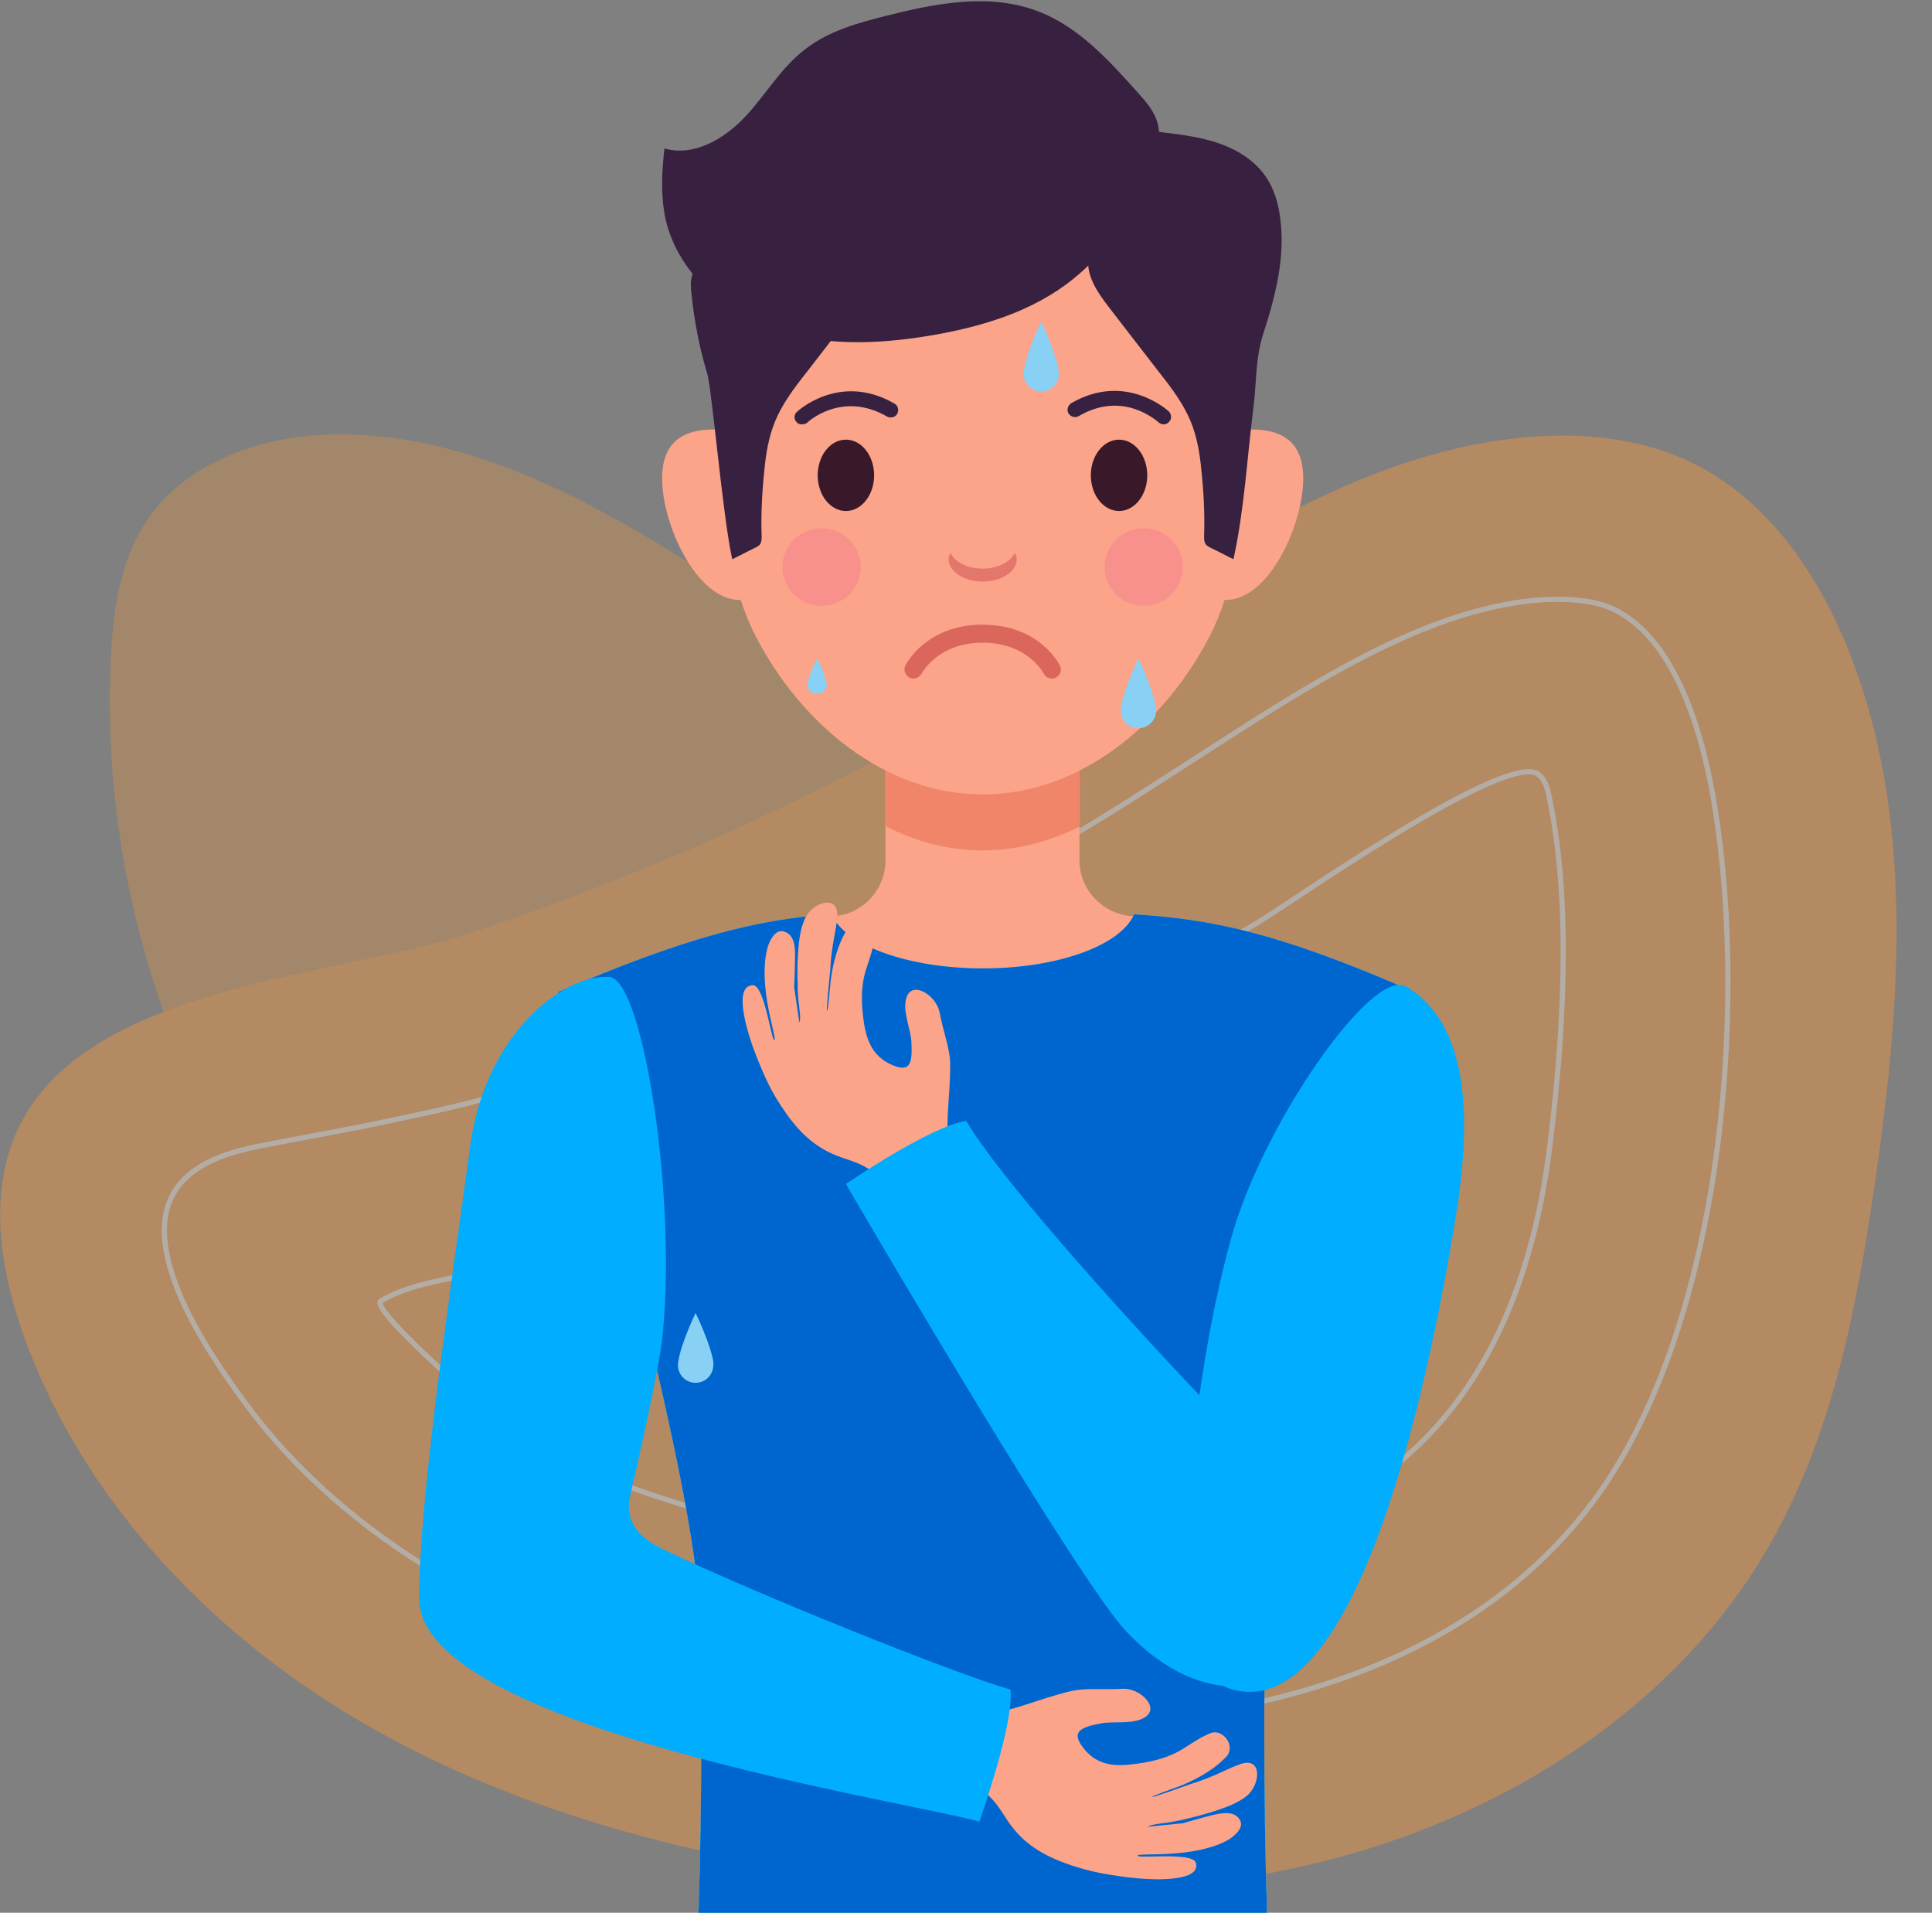 <?xml version="1.0" encoding="utf-8"?>
<!-- Generator: Adobe Illustrator 22.1.0, SVG Export Plug-In . SVG Version: 6.00 Build 0)  -->
<svg version="1.1" id="Layer_1" xmlns="http://www.w3.org/2000/svg" xmlns:xlink="http://www.w3.org/1999/xlink" x="0px" y="0px"
	 viewBox="0 0 493 488" style="enable-background:new 0 0 493 488;" xml:space="preserve">
<rect x="0" y="0" width="493" height="488" fill="#808080" stroke="none"/>
<style type="text/css">
	.st0{opacity:0.4;}
	.st1{opacity:0.7;fill:#FE9933;enable-background:new    ;}
	.st2{fill:#FF9835;}
	.st3{fill:none;stroke:#FFF0DE;stroke-width:1.33;}
	.st4{fill:#FBA489;}
	.st5{fill:#F1856A;}
	.st6{fill:#391829;}
	.st7{fill:#DB675C;}
	.st8{fill:#382040;}
	.st9{fill:#E4776D;}
	.st10{fill:#F8918B;}
	.st11{fill:#6BDAED;}
	.st12{fill:#0066CF;}
	.st13{fill:#00ADFF;}
	.st14{fill:#88D1F5;}
</style>
<g id="Group-15_1_" transform="translate(0, 62)">
	<g id="Group-23-Copy_1_" class="st0">
		<g id="Group-12_1_">
			<path id="Fill-1_4_" class="st1" d="M28.3,105.6c0.6-12,2.3-24.3,8.9-34.4c9.7-14.8,28.3-21.6,46-22.3c28-1.1,55,10.5,79.3,24.6
				c24.2,14.1,47,30.9,72.8,42c47.3,20.3,100.4,19.7,151.7,23.7c16.9,1.3,34.9,3.6,48,14.4c10.9,9,16.9,22.9,19,36.8
				c5.7,36.8-13,74.4-41.3,98.6s-64.8,36.7-101.4,44c-40.7,8-83.1,10.1-123.4,0.2c-75.5-18.6-129.6-78-150.7-151.2
				C30.1,157.2,27,131.3,28.3,105.6"/>
			<g id="Group-5_2_">
				<g id="Clip-4_2_">
				</g>
				<path id="Fill-3_4_" class="st2" d="M266.1,107.3c38.4-24.1,76.7-53,121.8-57.6c14.8-1.5,30.3-0.2,43.7,6.3
					c18.9,9.1,31.8,27.5,39.7,46.9c17.4,42.7,13.8,90.8,7.2,136.5c-4.7,32.5-11,65.5-27.6,93.9c-22.4,38.4-62.1,64.8-104.8,77.3
					s-88.3,12.1-132.4,5.9c-43.2-6.1-86.2-18.1-123.6-40.4c-37.4-22.4-69.1-56-83.9-96.9c-5.4-15-8.5-31.6-4-46.9
					c12.7-43,82.3-44.6,117-56C170.7,159.3,220.2,136.1,266.1,107.3"/>
			</g>
			<path id="Stroke-6_2_" class="st3" d="M269.3,377.8c-15.7,0-32.7-1.3-50.6-3.8c-43.7-6.2-78.9-17.6-107.7-34.9
				c-18.6-11.2-35.5-25.6-48.4-43.1c-9.6-13.1-31.4-44.1-14.3-58.3c5.1-4.3,11.9-6.1,18.4-7.4c10.1-2,20.1-3.7,30.1-5.8
				c12.4-2.6,24.1-5,34.7-8.5c54.9-18.1,107.5-42.8,156.2-73.4c5.8-3.7,11.6-7.4,17.3-11.1c29.7-19.2,57.8-37.4,86.2-40.3
				c2.2-0.2,4.4-0.3,6.5-0.3c5.8,0,10.7,0.9,14.2,2.6c16.5,8,23.1,34.1,25.7,50.5c8.5,52.7,1.7,134.5-32,178.3
				C373.9,363.7,319.3,377.8,269.3,377.8z"/>
			<path id="Stroke-8_2_" class="st3" d="M270.5,336.8c-32.2-0.1-66.5-5.9-96.6-15c-15.3-4.6-30.3-10.6-43.7-19.2
				c-3.1-2-36.3-30.7-33-32.7c6.3-3.7,13.6-4.9,20.8-6.4c51.4-10.3,100-31.1,145.7-56.1c19.4-10.7,38.2-22.8,57.2-34
				c8.1-4.8,63.9-44.2,71.7-37.8c1.8,1.4,2.4,3.9,2.8,6.1c5.7,27.7,3.5,61.3,0,89.3c-3.4,27.3-12.6,55-32.1,74.4
				c-19.9,20-48.6,29.2-76.8,31C281.3,336.7,276,336.8,270.5,336.8z"/>
			<path id="Stroke-10_2_" class="st3" d="M270,293.8c-22.5,0-47.6-3.4-72-9.7c27.6-10.3,56-23.4,85.6-39.5
				c13.5-7.3,26.4-15.2,38.9-22.8c6.8-4.1,13.2-8,19.7-11.8c2.3-1.3,5-3.1,10.3-6.6c0.9-0.6,1.7-1.1,2.5-1.6
				c-0.5,7.5-1.3,15.4-2.4,23.8c-1.9,15.3-6.9,36.3-20,49.3c-10.7,10.6-28.2,17.2-49.4,18.5c-4.1,0.3-8.5,0.4-13,0.4L270,293.8z"/>
		</g>
	</g>
	<path id="Path-7_1_" class="st3" d="M0,48.8"/>
</g>
<title>Group 24</title>
<desc>Created with Sketch.</desc>
<g id="Page-1">
	<g id="Home-Copy" transform="translate(-782, -2300)">
		<g id="Group-24" transform="translate(782, 2274)">
			<g id="Group-13">
				<g id="Group-81" transform="translate(41, 0)">
					<g id="Mask">
					</g>
					<g>
						<g transform="translate(32.727, 25.872)">
							<g id="Group-47" transform="translate(32.727, 0)">
								<path id="Fill-1_1_" class="st4" d="M205.2,236.7c-8.3-1.5-15.8-2.4-22.6-2.8c-7.6-0.5-13.6-6.7-13.6-14.3v-33h-49.5v33
									c0,7.5-5.8,13.8-13.3,14.3c-5.9,0.4-12.5,1-19.6,2.2l-0.8,67.3H206L205.2,236.7z"/>
								<path id="Fill-3_1_" class="st5" d="M119.5,210.9c7.6,3.9,15.9,6.2,24.8,6.2c8.8,0,17.1-2.3,24.8-6.1v-39.3h-49.5v39.2
									H119.5z"/>
								<path id="Fill-5" class="st4" d="M102.3,131.7c0,11.8-8.9,21.5-20,21.5c-11,0-19.8-19.2-19.8-31c0-11.9,8.7-13.7,19.8-11.9
									C93.2,112,102.3,119.9,102.3,131.7"/>
								<path id="Fill-7" class="st4" d="M186.3,131.7c0,11.8,8.9,21.5,20,21.5s19.8-19.2,19.8-31c0-11.9-8.7-13.7-19.8-11.9
									C195.4,112,186.3,119.9,186.3,131.7"/>
								<path id="Fill-9" class="st4" d="M206.9,72.1c-7.6-22.2-62.6-22.9-62.6-22.9s-55,0.8-62.6,22.9c-7.6,22.2-6.9,68,4.6,90.2
									c11.4,22.2,32.8,40.5,58,40.5s46.6-18.3,58-40.5C213.8,140.1,214.5,94.2,206.9,72.1"/>
								<path id="Fill-11" class="st6" d="M116.6,121.4c0,5-3.2,9.1-7.2,9.1s-7.2-4.1-7.2-9.1s3.2-9.1,7.2-9.1
									S116.6,116.4,116.6,121.4"/>
								<path id="Fill-13" class="st6" d="M186.3,121.4c0,5-3.2,9.1-7.2,9.1s-7.2-4.1-7.2-9.1s3.2-9.1,7.2-9.1
									S186.3,116.4,186.3,121.4"/>
								<path id="Fill-15" class="st7" d="M144.3,159.5c14.4,0,19.5,10,19.7,10.4c0.6,1.2,0.1,2.5-1,3.1c-1.2,0.6-2.6,0.1-3.1-1
									c-0.2-0.3-4.2-7.9-15.6-7.9c-11.5,0-15.5,7.8-15.6,7.9c-0.6,1.1-2,1.6-3.1,1s-1.6-2-1-3.1
									C124.8,169.5,129.9,159.5,144.3,159.5"/>
								<path id="Fill-17" class="st8" d="M98.7,57c3.7-0.4,7.6-0.5,11.1,0.7s6.7,4,7.5,7.6c1,4.8-2.1,9.3-5.1,13.2
									c-4.3,5.6-8.6,11.1-12.9,16.7c-3.1,3.9-6.1,7.9-8,12.5c-1.6,3.9-2.3,8.1-2.7,12.3c-0.6,5.7-0.9,11.3-0.7,17
									c0,0.6,0,1.2-0.3,1.8s-1,0.9-1.6,1.2c-1.9,0.9-3.7,1.9-5.6,2.8C78,132.3,75.2,99.2,74,95.4c-2-6.6-3.3-13.4-4-20.3
									c-0.2-1.5-0.3-3.1,0.1-4.5c0.8-3.4,3.8-5.8,6.9-7.5C83.5,59.4,91.1,57.7,98.7,57"/>
								<path id="Fill-19" class="st8" d="M177.5,32.2c-0.4,0.1-0.7,0.3-0.9,0.5c-1.1,1.5,0.5,6.5,0.8,8.1
									c0.4,2.1,4.5,15.9,1.5,16.9c-3.5,1.2-6.7,4-7.5,7.6c-1,4.8,2.1,9.3,5.1,13.2c4.3,5.6,8.6,11.1,12.9,16.7
									c3.1,3.9,6.1,7.9,8,12.5c1.6,3.9,2.3,8.1,2.7,12.3c0.6,5.7,0.9,11.3,0.7,17c0,0.6,0,1.2,0.3,1.8s1,0.9,1.6,1.2
									c1.9,0.9,3.7,1.9,5.6,2.8l0.1-0.5c2.7-12.5,3.4-25.6,5-38.3c0.8-6.4,0.5-12.6,2.5-18.7c3.1-9.6,5.7-19.6,4.3-29.7
									c-0.5-3.8-1.6-7.5-3.8-10.6c-2.8-4-7.2-6.7-11.8-8.3s-9.5-2.2-14.3-2.8C188.1,33.7,180.3,31.5,177.5,32.2"/>
								<path id="Fill-21" class="st8" d="M184.1,24c-7.5-8.4-15.4-17.2-26-21.1c-12.3-4.6-25.9-1.9-38.6,1.3
									C112.4,6,105.2,8,99.4,12.4C93.1,17,89.1,24.1,83.8,29.8c-5.3,5.7-13.2,10.4-20.7,8.2c-0.7,6-1,12.2,0.3,18.1
									c3,13.2,14.4,23.4,27.1,27.9c12.8,4.5,26.8,4,40.1,1.8c13.2-2.2,26.4-6.1,36.8-14.5c9-7.2,15.3-17.3,19.7-28
									c1.6-3.8,2.9-7.9,1.8-11.9C188.1,28.6,186.1,26.2,184.1,24"/>
								<path id="Fill-23" class="st9" d="M144.3,145.2c-3.9,0-7.1-1.7-8.2-4c-0.3,0.5-0.5,1.1-0.5,1.6c0,3.1,3.9,5.7,8.7,5.7
									s8.7-2.5,8.7-5.7c0-0.6-0.3-1.1-0.5-1.6C151.4,143.5,148.2,145.2,144.3,145.2"/>
								<path id="Fill-25" class="st10" d="M113.2,144.8c0,5.5-4.5,9.9-10,9.9s-10-4.4-10-9.9s4.5-9.9,10-9.9
									C108.7,134.9,113.2,139.3,113.2,144.8"/>
								<path id="Fill-27" class="st10" d="M195.4,144.8c0,5.5-4.5,9.9-10,9.9s-10-4.4-10-9.9s4.5-9.9,10-9.9
									C190.9,134.9,195.4,139.3,195.4,144.8"/>
								<g id="Group-31" transform="translate(35.352, 233.097)">
									<g id="Clip-30">
									</g>
									<path id="Fill-29" class="st11" d="M214.9,18.3c-31.6-13.5-48-16.8-67.3-18c-3.4,7.9-19.4,13.8-38.6,13.8
										c-19.3,0-35.3-6-38.6-13.8C51,1.5,32.2,6.6,0.7,20.1c0,0,33.8,117.7,35.9,156.5c1.1,20.2,0.4,70.2-0.4,83.6h145.6
										c-0.9-13.4-1.5-63.4-0.4-83.6C183.4,137.8,214.9,18.3,214.9,18.3"/>
								</g>
								<g id="Group-34" transform="translate(35.352, 233.097)">
									<g id="Clip-33">
									</g>
									<path id="Fill-32" class="st12" d="M214.9,18.3c-31.6-13.5-48-16.8-67.3-18c-3.4,7.9-19.4,13.8-38.6,13.8
										c-19.3,0-35.3-6-38.6-13.8C51,1.5,32.2,6.6,0.7,20.1c0,0,33.8,117.7,35.9,156.5c1.1,20.2,0.4,70.2-0.4,83.6h145.6
										c-0.9-13.4-1.5-63.4-0.4-83.6C183.4,137.8,214.9,18.3,214.9,18.3"/>
								</g>
								<path id="Fill-35" class="st8" d="M98.1,108.4c-0.5,0-1-0.2-1.3-0.6c-0.7-0.7-0.7-1.9,0.1-2.6c0.1-0.1,10.9-10.2,24.9-2.1
									c0.9,0.5,1.2,1.7,0.7,2.6s-1.7,1.2-2.6,0.7c-11.6-6.7-20.4,1.5-20.4,1.6C99.1,108.3,98.6,108.4,98.1,108.4"/>
								<path id="Fill-37" class="st8" d="M190.5,108.4c-0.5,0-0.9-0.2-1.3-0.5c-0.4-0.3-9-8.3-20.4-1.6c-0.9,0.5-2,0.2-2.6-0.7
									c-0.5-0.9-0.2-2,0.7-2.6c13.9-8.1,24.8,2,24.9,2.1c0.7,0.7,0.8,1.9,0.1,2.6C191.5,108.2,191,108.4,190.5,108.4"/>
								<path id="Fill-39" class="st4" d="M135.9,295.7c-0.1-0.5-0.2-1-0.3-1.6c-0.9-8.4,0.5-14.5,0.4-22.8
									c-0.1-3.8-1.7-7.7-2.7-12.9c-0.8-4.2-6.8-8.2-8.4-3.9c-1.2,3.4,1,8,1.2,11.3c0.3,5.6-0.2,8.1-5,6c-4.5-2-6.3-5.6-7.1-10.7
									c-0.7-4.7-0.9-9.5,0.7-14.1c0.8-2.5,1.7-5,2-7.6c0.4-3.2-4.8-5.6-6.9-2.3c-3,4.7-4,10.7-4.3,13.5c-0.2,1.4-0.6,7.2-0.9,7.4
									c-0.3,0.1,0.7-9.1,0.8-10.4c0.3-6.5,1.6-10,1.8-13.9c0.2-5.6-6.6-3.2-8.3,0.9c-1.2,2.7-1.5,5.7-1.7,8.5
									c-0.2,2.9-0.2,5.8-0.1,8.7c0,1.5,0.1,3,0.3,4.5c0.1,1,0.6,4.3,0.1,4.6c0,0-1.4-9.6-1.3-8.9c0,0.2,0.3-7.3,0.2-9.3
									c-0.1-1.9-0.5-4.2-2.8-4.9c-2.4-0.8-4,2.9-4.4,4.9c-2.1,9.6,2.5,21.8,2,22.7c-0.7,1.2-2.5-13.9-5.5-13.9
									c-0.2,0-0.5,0-0.7,0.1c-4,0.9-1,11.5,1.4,17.6c2.3,5.8,3.8,9.1,6.6,13.3c3.9,5.9,8.2,10.5,15.2,12.9c3.5,1.2,6.3,2,9.1,4.6
									c1,0.9,1.4,3.3,2.5,3.7c0.6,1.1,1.3,2.4,2,3.7C126.8,303.8,131.4,299.9,135.9,295.7"/>
								<path id="Fill-41" class="st13" d="M252.3,251.8c-8.5-5-36.6,35.1-44.6,64.3c-4.4,15.9-6.5,29.4-8.1,40
									c-22.1-23.3-51.6-56.4-59.5-70c-9.3,1.4-30.7,16.1-30.7,16.1c10.2,17.5,59.4,101.1,71.4,114c8.4,9,17.2,13.3,25.2,14.1
									c0,0.1,0,0.1,0.1,0.2c27.1,10.8,46.9-48,58.5-117.4C267.6,295.1,271.7,263.3,252.3,251.8"/>
								<path id="Fill-43" class="st4" d="M143.2,437.7c0.5,0,1-0.1,1.6-0.1c8.3-1.2,13.9-4.1,22-6c3.7-0.9,7.9-0.3,13.2-0.6
									c4.2-0.3,9.6,4.6,5.8,7.2c-3,2-8,1-11.2,1.6c-5.5,1-7.8,2.2-4.6,6.3c3,3.9,7,4.8,12.1,4.2c4.7-0.5,9.4-1.5,13.5-4.1
									c2.2-1.4,4.4-2.9,6.9-3.9c3-1.2,6.6,3.3,3.9,6.1c-3.8,4-9.4,6.5-12,7.5c-1.3,0.5-6.8,2.4-6.9,2.7c-0.1,0.3,8.7-2.9,9.9-3.3
									c6.2-1.9,9.3-4,13-5.2c5.4-1.6,4.7,5.6,1.2,8.3c-2.3,1.8-5.1,2.8-7.8,3.7c-2.7,0.9-5.5,1.6-8.4,2.3
									c-1.5,0.3-2.9,0.6-4.4,0.8c-0.9,0.1-4.3,0.5-4.5,1c0,0,9.7-1,9-0.9c-0.2,0,7-2.1,9-2.4c1.8-0.3,4.2-0.5,5.4,1.5
									c1.4,2.1-1.8,4.6-3.6,5.5c-8.8,4.4-21.7,2.9-22.4,3.6c-1,1,14.1-1,14.8,1.9c0.1,0.2,0.1,0.5,0.1,0.7
									c0.1,4.1-10.9,3.8-17.4,3c-6.2-0.8-9.7-1.5-14.6-3.1c-6.7-2.3-12.2-5.3-16.3-11.6c-2-3.1-3.5-5.6-6.7-7.7
									c-1.1-0.7-3.5-0.5-4.2-1.5c-1.3-0.3-2.6-0.7-4.1-1C137.5,448.5,140.3,443.1,143.2,437.7"/>
								<path id="Fill-45" class="st13" d="M151.4,431.2c-13.2-3.7-64.1-24-88.9-35.9c-7.5-3.6-9.4-8.4-8.1-13.9
									c4.3-18.2,7.6-35,8-38.7c4.2-35.1-4.6-92.5-13.3-93.3c-11.1-1-31.7,13.9-35.6,43.3c-4.2,31.5-13,88.4-13,115.2
									c0,33,123.5,51.5,143,57C143.3,464.9,152.3,440.5,151.4,431.2"/>
							</g>
							<g id="Group-50" transform="translate(0, 213.879)">
								<g id="Clip-49">
								</g>
							</g>
							<g id="Group-53" transform="translate(105.069, 181.107)">
								<g id="Clip-52">
								</g>
							</g>
							<g id="Group-56" transform="translate(21.669, 262.174)">
								<g id="Clip-55">
								</g>
							</g>
							<g id="Group-59" transform="translate(46.506, 163.859)">
								<g id="Clip-58">
								</g>
							</g>
							<g id="Group-62" transform="translate(279.037, 164.859)">
								<g id="Clip-61">
								</g>
							</g>
							<g id="Group-65" transform="translate(300.706, 248.298)">
								<g id="Clip-64">
								</g>
							</g>
							<g id="Group-68" transform="translate(227.363, 194.906)">
								<g id="Clip-67">
								</g>
							</g>
							<g id="Group-71" transform="translate(294.539, 191.456)">
								<g id="Clip-70">
								</g>
							</g>
							<g id="Group-74" transform="translate(274.869, 382.913)">
								<g id="Clip-73">
								</g>
							</g>
							<g id="Group-77" transform="translate(263.535, 439.832)">
								<g id="Clip-76">
								</g>
							</g>
							<g id="Group-80" transform="translate(268.702, 428.758)">
								<g id="Clip-79">
								</g>
							</g>
						</g>
					</g>
				</g>
			</g>
			<g id="Group-7" transform="translate(173, 108)">
				<path id="Fill-1_2_" class="st14" d="M9,265.3C8.2,260.6,4.5,253,4.5,253s-3.7,7.6-4.4,12.3C0,265.7,0,266,0,266.3
					c0,2.5,2,4.5,4.5,4.5s4.5-2,4.5-4.5C9.1,266,9,265.7,9,265.3"/>
				<path id="Fill-3_2_" class="st14" d="M121.9,98.3c-0.7-4.7-4.4-12.3-4.4-12.3s-3.7,7.6-4.4,12.3c-0.1,0.3-0.1,0.6-0.1,1
					c0,2.5,2,4.5,4.5,4.5s4.5-2,4.5-4.5C122.1,99,122,98.7,121.9,98.3"/>
				<path id="Fill-3-Copy" class="st14" d="M37.9,92.2c-0.4-2.4-2.4-6.2-2.4-6.2s-2,3.9-2.4,6.2c0,0.2-0.1,0.3-0.1,0.5
					c0,1.3,1.1,2.3,2.5,2.3s2.5-1,2.5-2.3C38,92.5,38,92.4,37.9,92.2"/>
				<path id="Fill-5_1_" class="st14" d="M97.1,12.4C96.3,7.6,92.7,0,92.7,0S89,7.6,88.3,12.4c-0.1,0.3-0.1,0.6-0.1,1
					c0,2.5,2,4.5,4.5,4.5s4.5-2,4.5-4.5C97.2,13,97.1,12.7,97.1,12.4"/>
			</g>
		</g>
	</g>
</g>
</svg>
